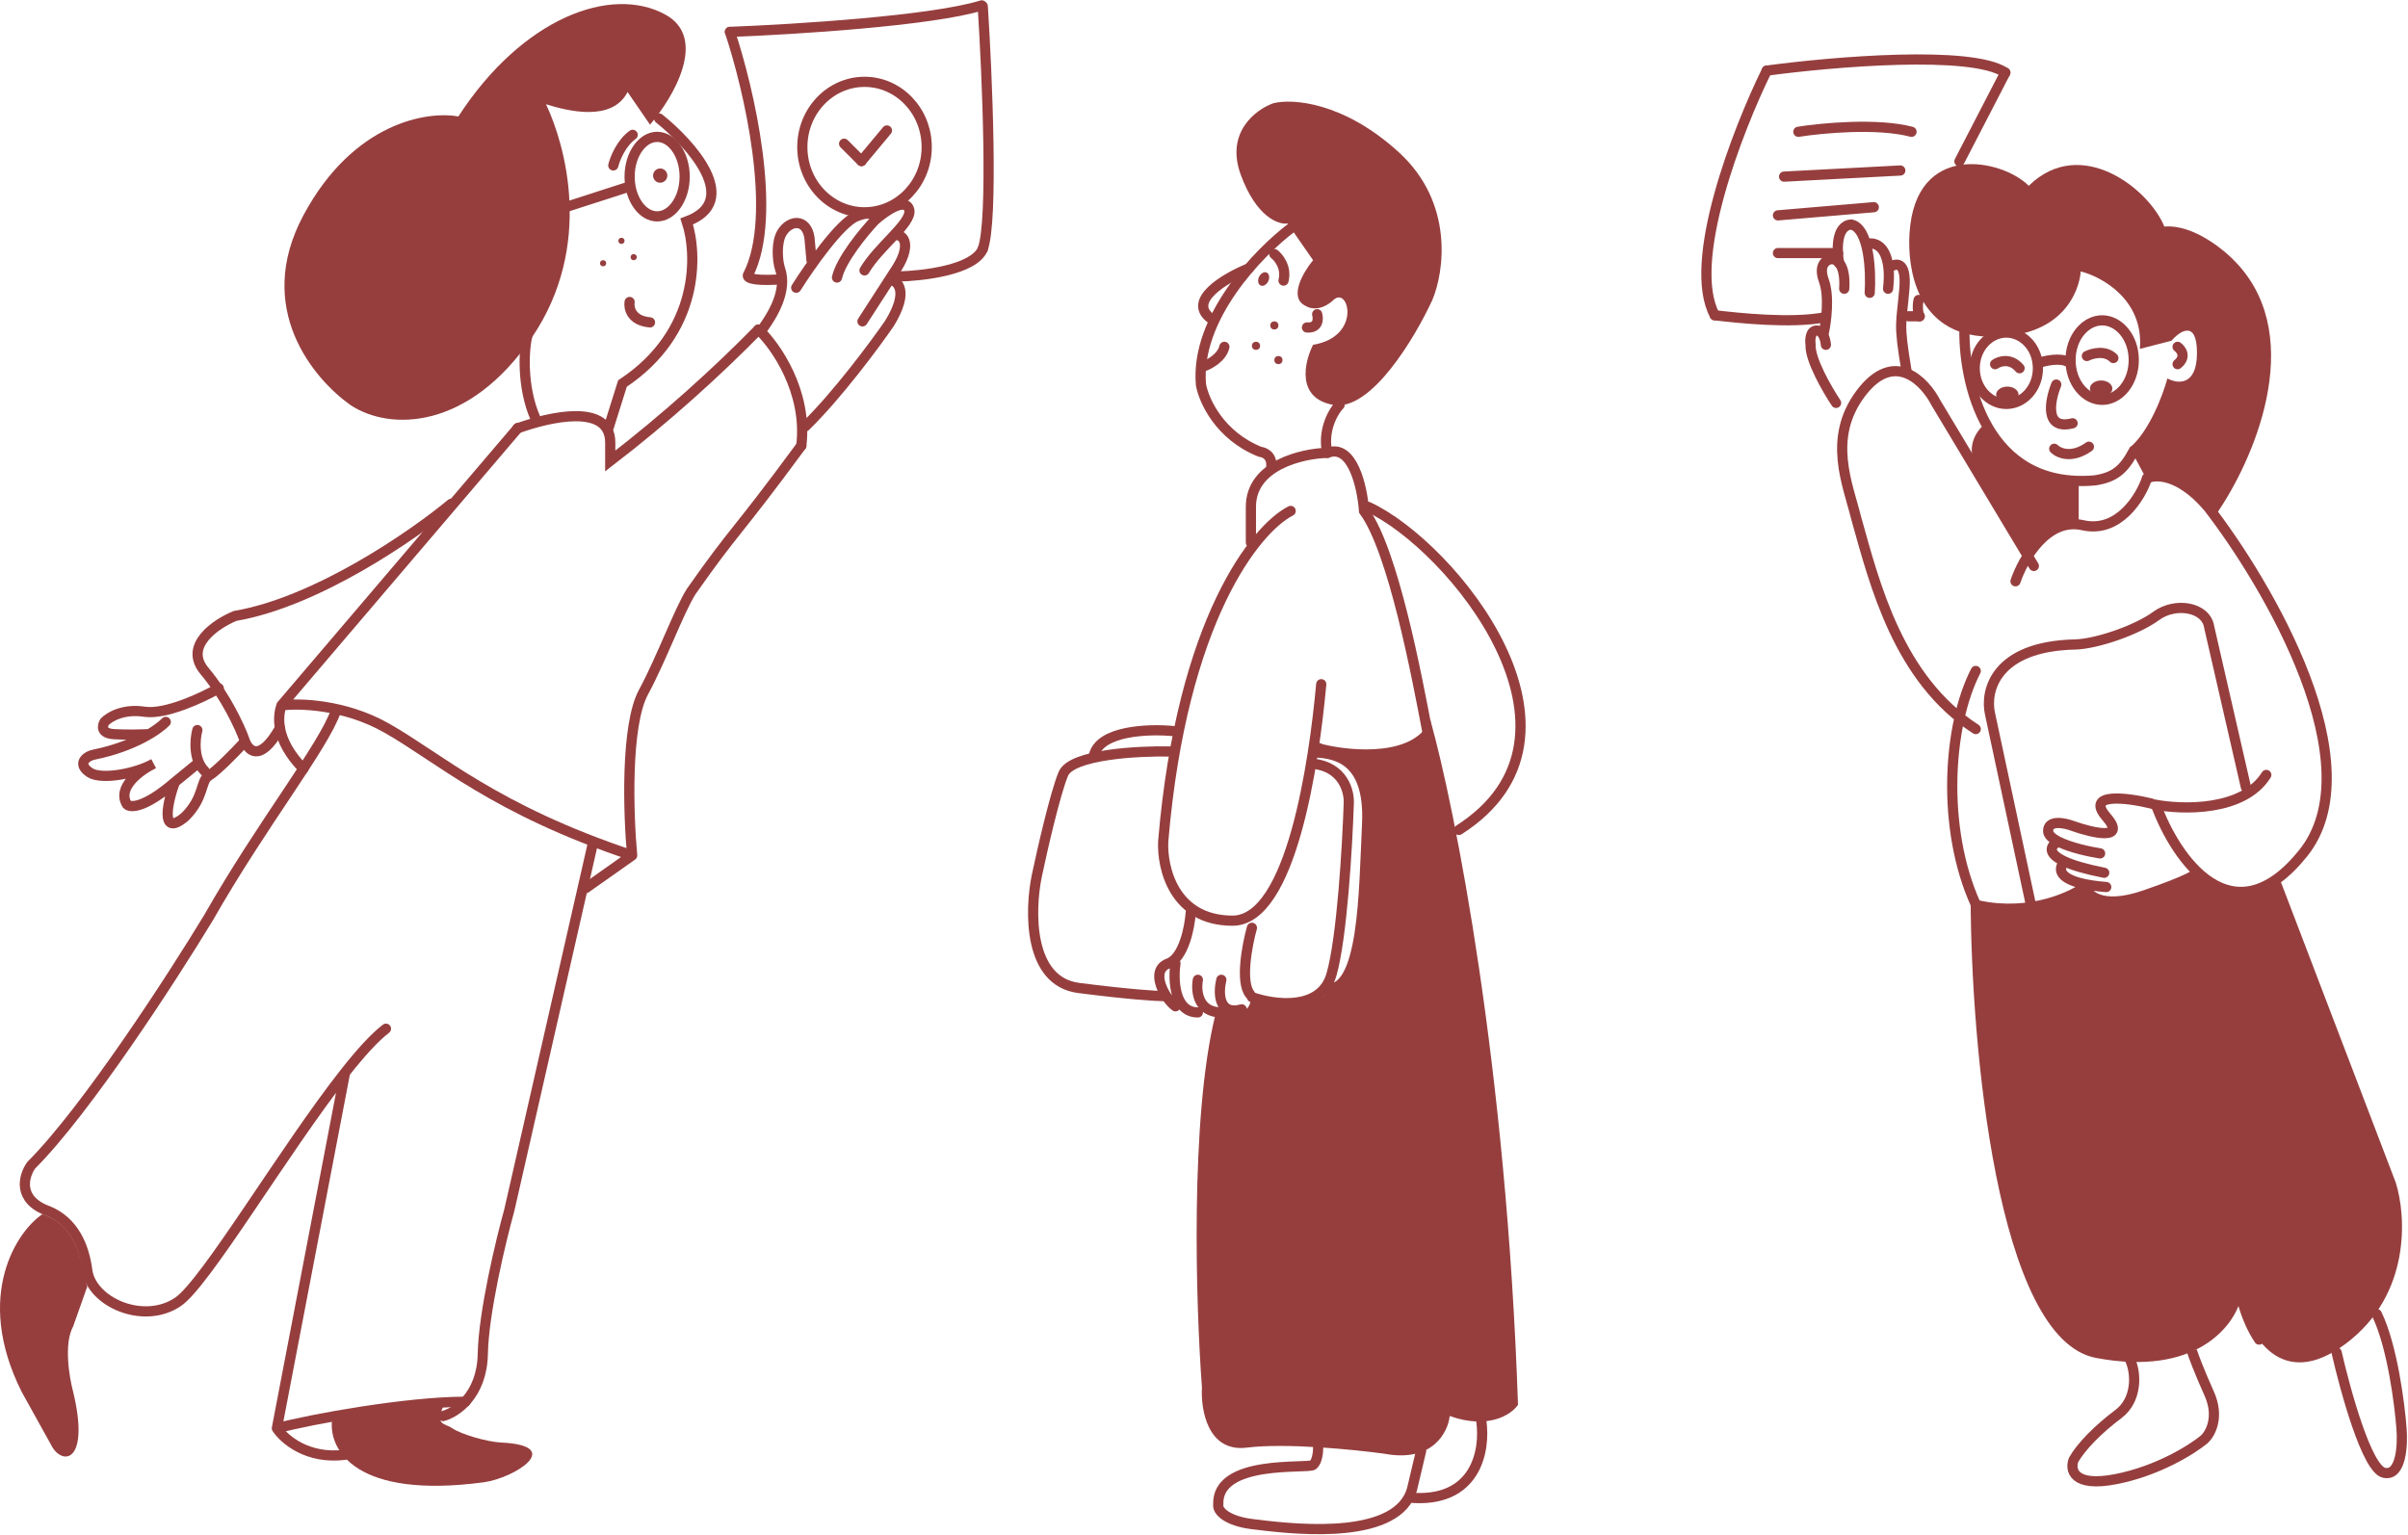 <svg width="1181" height="753" viewBox="0 0 1181 753" fill="none" xmlns="http://www.w3.org/2000/svg">
<path d="M323.293 58.144C339.126 70.81 363.993 98.644 336.793 108.644C342.126 124.644 343.293 162.944 305.293 188.144L298.06 211.144M258.793 164.144C256.959 170.144 255.593 189.644 262.793 205.644M253.793 210.144C269.459 204.477 299.293 197.544 299.293 217.144V226.144C326 205.644 352 182.144 372 161.644" stroke="#963e3e" stroke-width="5" stroke-linecap="round"/>
<path d="M308.793 148.144C308.293 151.144 309.593 157.344 318.793 158.144" stroke="#963e3e" stroke-width="5" stroke-linecap="round"/>
<path d="M335.793 86.644C335.793 92.248 334.137 97.22 331.584 100.729C329.03 104.242 325.714 106.144 322.293 106.144C318.871 106.144 315.555 104.242 313.001 100.729C310.448 97.22 308.793 92.248 308.793 86.644C308.793 81.039 310.448 76.067 313.001 72.558C315.555 69.045 318.871 67.144 322.293 67.144C325.714 67.144 329.03 69.045 331.584 72.558C334.137 76.067 335.793 81.039 335.793 86.644Z" stroke="#963e3e" stroke-width="5" stroke-linecap="round"/>
<path d="M277.293 101.644L308.293 91.644" stroke="#963e3e" stroke-width="5" stroke-linecap="round"/>
<path d="M300.793 81.144C301.626 77.81 304.693 70.144 310.293 66.144" stroke="#963e3e" stroke-width="5" stroke-linecap="round"/>
<circle cx="323.793" cy="86.144" r="3.5" fill="#963e3e"/>
<path d="M254.046 209.909L138.018 346.051M138.018 346.051C136.336 351.056 134.667 362.729 148.793 377.144M138.018 346.051C146.594 344.883 168.891 345.45 189.474 357.062C215.202 371.577 242.443 397.104 310.042 419.627M310.042 419.627L287.341 435.644M310.042 419.627C308.192 399.773 306.712 355.961 315.591 339.544C324.469 323.127 333 299.644 339 290.144C361.5 258.144 359.5 264.144 393 218.644" stroke="#963e3e" stroke-width="5" stroke-linecap="round"/>
<path d="M221.293 247.144C202.626 262.644 155.293 295.344 115.293 302.144C105.959 305.977 89.892 316.744 100.293 329.144C110.693 341.544 117.626 356.644 119.793 362.644C121.459 368.144 127.293 374.744 137.293 357.144" stroke="#963e3e" stroke-width="5" stroke-linecap="round"/>
<path d="M107.292 337.644C99.459 342.144 81.192 350.744 70.793 349.144C60.392 347.544 53.459 351.81 51.292 354.144C50.126 355.977 49.392 359.744 55.792 360.144C62.193 360.544 69.793 360.31 72.793 360.144M81.293 354.144C77.793 357.81 65.892 366.144 46.292 370.144C42.459 370.81 37.292 374.644 44.292 379.144C50.292 382.644 66.892 379.444 75.293 374.644C68.793 377.81 57.093 386.244 62.292 394.644C63.959 396.31 70.993 396.444 85.793 383.644M85.793 383.644L96.793 374.644M85.793 383.644C82.626 391.81 77.793 411.644 90.793 400.644C100.292 391.144 98.293 383.044 102.292 380.644C106.292 378.244 115.292 368.977 119.292 364.644M96.793 358.144C95.626 362.477 94.692 372.544 100.292 378.144" stroke="#963e3e" stroke-width="5" stroke-linecap="round"/>
<path d="M164.793 348.644C158.459 366.644 128.793 403.644 102.293 450.144C84.626 479.31 42.493 544.444 15.293 571.644C11.626 576.81 8.193 588.544 23.793 594.144C35.793 599.144 41.193 610.744 42.793 623.144C44.793 638.644 70.293 650.144 87.293 638.644C100.843 629.477 139.805 563.452 169.239 526.144M189.293 504.644C183.61 509.007 176.733 516.644 169.239 526.144M169.239 526.144L135.793 700.644M135.793 700.644C139.257 705.977 150.796 716.044 169.239 713.644M135.793 700.644C152.793 696.144 199.493 687.644 228.293 687.644" stroke="#963e3e" stroke-width="5" stroke-linecap="round"/>
<path d="M217.293 694.644C223.626 692.977 236.393 684.544 236.793 664.144C237.193 643.744 245.626 608.644 249.793 593.644L290.793 413.644" stroke="#963e3e" stroke-width="5" stroke-linecap="round"/>
<circle cx="304.793" cy="118.144" r="1.5" fill="#963e3e"/>
<circle cx="310.793" cy="126.144" r="1.5" fill="#963e3e"/>
<circle cx="295.793" cy="129.144" r="1.5" fill="#963e3e"/>
<path d="M454.5 72.144C454.5 89.923 440.741 104.144 424 104.144C407.259 104.144 393.5 89.923 393.5 72.144C393.5 54.364 407.259 40.144 424 40.144C440.741 40.144 454.5 54.364 454.5 72.144Z" stroke="#963e3e" stroke-width="5"/>
<path d="M414 70.5L422.5 79" stroke="#963e3e" stroke-width="5" stroke-linecap="round"/>
<path d="M422.5 79L435 64" stroke="#963e3e" stroke-width="5" stroke-linecap="round"/>
<path d="M148.793 105.644C173.193 60.044 209.626 54.31 224.793 57.144C256.293 8.644 299.793 -7.356 326.293 7.144C347.493 18.744 330.126 47.977 318.793 61.144L307.793 45.144C300.193 59.944 278.459 54.477 267.793 51.144C276.959 70.477 291.593 120.444 260.793 165.644C229.993 210.844 191.293 211.644 171.793 198.644C153.793 185.81 124.393 151.244 148.793 105.644Z" fill="#963e3e"/>
<path d="M10.596 682.72C-13.207 635.144 8.859 603.484 20.793 595.644C39.293 601.644 39.793 621.644 42.793 631.144L35.869 650.692C31.235 659.1 33.938 675.547 35.869 682.72C43.871 715.949 31.793 719.144 25.865 710.244L10.596 682.72Z" fill="#963e3e"/>
<path d="M237.293 727.144C174.493 735.544 161.459 711.31 162.793 697.144C173.593 692.744 203.293 691.144 217.293 690.144C213.293 699.344 218.293 698.144 221.793 700.644C226.293 703.644 238.793 707.31 245.793 707.644C277.293 709.144 252.626 724.977 237.293 727.144Z" fill="#963e3e"/>
<path d="M372 161.644C380.5 169.644 396.2 192.244 393 218.644" stroke="#963e3e" stroke-width="5" stroke-linecap="round"/>
<path d="M374.5 160.644C378.5 154.977 386.5 142.644 382.5 131.644C381.238 127.647 380.662 118.767 383.5 114.144C387.409 107.776 395.552 107.085 397 116.644L398 127.644M390.5 141.144C397 130.81 412 109.344 420 106.144C428 102.944 429.333 106.144 429 108.144M429 108.144C423.667 113.81 412.5 127.344 410.5 136.144M429 108.144C434 103.644 444.4 96.344 446 103.144C447 109.644 430.8 121.044 424 132.644M438.5 115.363C443.667 114.53 447.5 120.644 438.5 133.644L436.24 137.144M423 157.644L436.24 137.144M436.24 137.144C440.319 137.644 446.031 142.644 436.24 158.644C428.993 169.144 410.6 193.944 395 209.144" stroke="#963e3e" stroke-width="5" stroke-linecap="round"/>
<path d="M358 15.644C367.167 43.144 381.8 105.444 367 134.644C366 135.81 367.5 137.944 381.5 137.144" stroke="#963e3e" stroke-width="5" stroke-linecap="round"/>
<path d="M358 15.644C389 14.477 457.1 10.244 481.5 2.644" stroke="#963e3e" stroke-width="5" stroke-linecap="round"/>
<path d="M482 3.144C484.167 36.977 487.2 108.144 482 122.144" stroke="#963e3e" stroke-width="5" stroke-linecap="round"/>
<path d="M440.5 135.644C452.667 135.31 477.6 132.544 482 122.144" stroke="#963e3e" stroke-width="5" stroke-linecap="round"/>
<path d="M654 198.643C635.6 195.443 639.667 177.643 644 169.143C668 165.143 661.5 140.143 654 147.143C648 152.743 642.5 151.477 640.5 150.143C631.7 146.143 639.167 133.477 644 127.643L631.5 109.643C627 110.31 616.1 106.443 608.5 85.644C600.9 64.844 616 53.644 624.5 50.644C633.667 48.31 658.8 49.843 686 74.644C713.2 99.444 708.333 133.31 702.5 147.143C694 165.643 672.4 201.843 654 198.643Z" fill="#963e3e"/>
<path d="M633.5 111.643C617.5 123.643 586.2 155.843 589 188.643C590.333 196.31 598 213.643 618 221.643C620 221.81 623.9 223.443 623.5 228.643M657 198.643C653.167 202.643 648.6 212.143 651 222.143" stroke="#963e3e" stroke-width="5" stroke-linecap="round"/>
<path d="M612.5 131.643C601 136.31 581.3 147.843 594.5 156.643" stroke="#963e3e" stroke-width="5" stroke-linecap="round"/>
<path d="M625 124.643C627.167 126.31 631.1 131.243 629.5 137.643" stroke="#963e3e" stroke-width="5" stroke-linecap="round"/>
<path d="M646 154.143C646.667 156.477 646.6 161.043 641 160.643" stroke="#963e3e" stroke-width="5" stroke-linecap="round"/>
<path d="M590.5 179.643C593.333 178.643 599.3 175.343 600.5 170.143" stroke="#963e3e" stroke-width="5" stroke-linecap="round"/>
<circle cx="625" cy="159.643" r="2" fill="#963e3e"/>
<ellipse cx="619.757" cy="136.877" rx="2.5" ry="3.5" transform="rotate(25.337 619.757 136.877)" fill="#963e3e"/>
<circle cx="616" cy="169.643" r="2" fill="#963e3e"/>
<circle cx="627" cy="176.643" r="2" fill="#963e3e"/>
<path d="M701.5 353.143C693.9 371.143 663.333 368.643 649 365.143L643.5 363.143V369.143L653.5 371.143C658.833 372.81 669.7 379.643 670.5 393.643C671.5 411.143 667 458.143 665 470.643C663.4 480.643 655.667 484.477 652 485.143C646.4 495.943 624 492.977 613.5 490.143C612.7 497.743 605.833 496.977 602.5 495.643C602.1 498.443 598 498.477 596 498.143C583.6 548.543 586.5 640.81 589.5 680.643C588.833 691.477 592.3 712.543 611.5 710.143C630.7 707.743 664.5 711.143 679 713.143C702.6 717.543 710.167 702.643 711 694.643C730.2 701.443 741.333 693.81 744.5 689.143C738.9 523.143 713.5 395.977 701.5 353.143Z" fill="#963e3e"/>
<path d="M646.5 710.143C646.5 712.31 646 717.043 644 718.643C641.5 720.643 596.5 715.643 597.5 738.143C597 741.31 602 746.143 614 747.643C630.879 749.753 679.26 755.913 690.861 734.643M697 711.643L692.5 730.643C692.087 732.074 691.537 733.405 690.861 734.643M726.5 697.143C728.574 710.977 724.35 737.843 690.861 734.643" stroke="#963e3e" stroke-width="5" stroke-linecap="round"/>
<path d="M671 248.643C712 267.643 788.3 360.743 715.5 407.143" stroke="#963e3e" stroke-width="5" stroke-linecap="round"/>
<path d="M700 358.643C695 332.477 683.4 270.243 669 250.643C668.167 239.143 663.4 217.343 651 222.143C638.5 222.477 613.5 228.243 613.5 248.643V266.143M633 250.643C616 259.31 579.7 303.843 570.5 412.643C569.833 425.643 575.7 451.643 604.5 451.643C633.3 451.643 644.5 374.143 648 335.643" stroke="#963e3e" stroke-width="5" stroke-linecap="round"/>
<path d="M584 447.643C583.5 454.81 580.6 469.843 573 472.643C563.5 476.143 571.5 490.143 576.5 493.643M576.5 472.643C575.333 480.643 575.9 496.643 587.5 496.643M587.5 480.643C586.5 485.977 587.4 496.643 599 496.643M599 480.643C597.5 486.81 597.4 498.343 609 495.143M614 455.143C611.667 463.477 608.2 481.643 613 487.643" stroke="#963e3e" stroke-width="5" stroke-linecap="round"/>
<path d="M574 368.644C558.167 368.31 525.5 370.044 521.5 379.644C517.5 389.244 511.167 416.977 508.5 429.643C505 446.643 504.2 481.443 529 484.643C553.8 487.843 567.5 488.643 570.5 488.643" stroke="#963e3e" stroke-width="5" stroke-linecap="round"/>
<path d="M614 489.143C624.833 492.977 647.8 496.143 653 478.143C658.2 460.143 660.833 414.643 661.5 394.143C661.833 388.31 658.8 376.243 644 374.643M575.5 358.643C563.667 357.477 539.3 358.243 536.5 370.643M645.5 369.143C655.333 369.643 672 372.643 670.5 404.143C668.892 437.906 669 486.643 650.5 485.143" stroke="#963e3e" stroke-width="5" stroke-linecap="round"/>
<path d="M983.5 35.644L961 79.144" stroke="#963e3e" stroke-width="5" stroke-linecap="round"/>
<path d="M941 147.144C940.5 148.81 940.3 153.144 941.5 155.144" stroke="#963e3e" stroke-width="5" stroke-linecap="round"/>
<path d="M941.5 155.144H936" stroke="#963e3e" stroke-width="5" stroke-linecap="round"/>
<path d="M900.5 197.644C896.167 191.144 887.6 176.344 888 169.144C887.667 166.81 887.8 162.144 891 162.144C894.2 162.144 895.333 166.81 895.5 169.144" stroke="#963e3e" stroke-width="5" stroke-linecap="round"/>
<path d="M969 357.644C931 333.144 919.5 286.644 910.5 254.644C906.315 237.644 896.1 215.144 912.5 193.144C928.9 171.144 944 186.977 949.5 197.644L997.5 277.644M969 329.144C955.333 355.644 952 406.144 969 443.644M988.5 285.144C992.167 274.31 1003.9 253.644 1021.5 257.644C1039.1 261.644 1049.83 243.977 1053 234.644M1057.5 395.144C1067 420.977 1094.7 461.844 1129.5 418.644C1164.3 375.444 1112.67 286.977 1082.5 248.144" stroke="#963e3e" stroke-width="5" stroke-linecap="round"/>
<path d="M1056.5 394.644C1070.17 397.31 1100.3 398.144 1111.5 380.144" stroke="#963e3e" stroke-width="5" stroke-linecap="round"/>
<path d="M1053 234.644C1058 232.31 1069.2 233.244 1082 247.644" stroke="#963e3e" stroke-width="5" stroke-linecap="round"/>
<path d="M996 443.644L976 350.144C973.5 339.144 978.4 316.944 1018 316.144C1028.33 315.81 1048 309.144 1057.5 302.144C1066.84 295.262 1082 297.644 1083.5 307.644L1101.5 386.144" stroke="#963e3e" stroke-width="5" stroke-linecap="round"/>
<path d="M1055 394.144C1043.33 391.31 1022.6 388.644 1033 400.644C1043.4 412.644 1026.33 408.644 1016.5 405.144C1012.5 403.644 1004.5 402.044 1004.5 407.644C1004.5 409.571 1006.51 411.316 1009.5 412.831M1030 418.644C1024.42 417.769 1015.19 415.719 1009.5 412.831M1009.5 412.831C1005.89 414.648 1003.47 418.464 1012.67 422.644M1032 428.144C1022.81 426.331 1016.65 424.453 1012.67 422.644M1012.67 422.644C1009.75 425.379 1008.61 430.695 1022 433.62M1033 435.144C1028.55 434.785 1024.93 434.259 1022 433.62M1022 433.62C1022.83 438.628 1030 446.744 1052 439.144C1074 431.544 1077.83 428.644 1077 428.144" stroke="#963e3e" stroke-width="5" stroke-linecap="round"/>
<path d="M1028 666.144C979.2 656.944 966.667 511.977 966.5 440.644C991.7 447.844 1013.33 438.644 1021 433.144C1026.6 451.544 1060.67 438.477 1077 429.644C1093 446.144 1110.5 436.977 1117.5 429.644L1175 580.144C1180.17 596.477 1182.5 635.144 1150.5 659.144C1118.5 683.144 1102.83 654.477 1099 637.144C1095.67 650.644 1076.8 675.344 1028 666.144Z" fill="#963e3e"/>
<path d="M1044.5 666.644C1048 673.644 1048.11 686.813 1039 693.644C1029 701.144 1020.67 709.644 1017 716.144C1015.17 720.977 1016.7 729.644 1037.5 725.644C1058.3 721.644 1075.17 710.977 1081 706.144C1084 703.477 1088.7 695.244 1083.5 683.644C1078.3 672.044 1075.67 664.81 1075 662.644" stroke="#963e3e" stroke-width="5"/>
<path d="M1146 663.498C1150.21 681.869 1160.75 720.546 1169.23 722.479C1177.71 724.413 1178.49 708.782 1177.81 700.724C1176.97 689.282 1173.37 660.501 1165.69 644.644" stroke="#963e3e" stroke-width="5" stroke-linecap="round"/>
<path d="M1097.5 129.644C1131.5 166.844 1104.67 226.81 1087 252.144C1072.2 231.744 1057.5 231.31 1052 233.644L1044.5 219.644C1054.1 211.644 1060.83 193.644 1063 185.644C1067.83 188.31 1077.5 189.544 1077.5 173.144C1077.5 156.744 1069.17 162.31 1065 167.144L1049.5 171.144C1051.5 147.144 1031 135.81 1020.5 133.144C1019.83 142.144 1012.19 166.191 975 165.144C939.5 164.144 935.5 131.144 936.5 114.644C939.276 68.85 982.167 78.144 995 91.144C1020.5 66.144 1054 92.644 1061.5 111.144C1075.9 109.944 1091.5 122.977 1097.5 129.644Z" fill="#963e3e"/>
<path d="M969 228.644C963.8 218.244 970.167 210.31 974 207.644C987.2 232.844 1009.83 237.144 1019.5 236.144V257.644C1007.1 255.644 997.333 266.477 994 272.144C987.833 261.977 974.2 239.044 969 228.644Z" fill="#963e3e"/>
<path d="M963.5 159.644C962.5 186.977 973.9 240.444 1027.5 235.644C1037 234.144 1041.5 230.644 1046.5 221.144" stroke="#963e3e" stroke-width="5" stroke-linecap="round"/>
<path d="M1007.5 220.144C1009.67 222.31 1016.1 225.144 1024.5 219.144" stroke="#963e3e" stroke-width="5" stroke-linecap="round"/>
<path d="M1008.5 188.644C1005.33 196.477 1002.5 211.244 1016.5 207.644" stroke="#963e3e" stroke-width="5" stroke-linecap="round"/>
<path d="M1068 170.144C1069.83 171.477 1072.4 175.044 1068 178.644" stroke="#963e3e" stroke-width="5" stroke-linecap="round"/>
<path d="M1023.5 174.644C1026.17 173.31 1032.5 171.644 1036.5 175.644" stroke="#963e3e" stroke-width="5" stroke-linecap="round"/>
<path d="M978.5 178.644C980.667 177.144 986.1 175.444 990.5 180.644" stroke="#963e3e" stroke-width="5" stroke-linecap="round"/>
<path d="M999.5 180.644C999.5 190.563 992.319 198.144 984 198.144C975.681 198.144 968.5 190.563 968.5 180.644C968.5 170.724 975.681 163.144 984 163.144C992.319 163.144 999.5 170.724 999.5 180.644Z" stroke="#963e3e" stroke-width="5"/>
<path d="M1046.5 176.644C1046.5 187.906 1039.11 196.144 1031 196.144C1022.89 196.144 1015.5 187.906 1015.5 176.644C1015.5 165.382 1022.89 157.144 1031 157.144C1039.11 157.144 1046.5 165.382 1046.5 176.644Z" stroke="#963e3e" stroke-width="5"/>
<ellipse cx="984.5" cy="193.644" rx="5.5" ry="4" fill="#963e3e"/>
<ellipse cx="1030.5" cy="190.644" rx="5.5" ry="4" fill="#963e3e"/>
<path d="M999.5 178.144C1002.83 176.977 1010.5 175.244 1014.5 177.644" stroke="#963e3e" stroke-width="5" stroke-linecap="round"/>
<path d="M866.5 34.644C852.167 63.81 827 128.644 841 154.644" stroke="#963e3e" stroke-width="5" stroke-linecap="round"/>
<path d="M866.5 34.644C898.667 30.31 967.1 24.444 983.5 35.644" stroke="#963e3e" stroke-width="5" stroke-linecap="round"/>
<path d="M882 64.644C893.5 62.81 920.7 60.243 937.5 64.644M875 86.644L932 83.644M872 105.644L919 101.644M872 124.144H901.5" stroke="#963e3e" stroke-width="5" stroke-linecap="round"/>
<path d="M894.5 163.144C895.667 157.81 897.3 145.244 894.5 137.644C891.7 130.044 895.667 127.477 898 127.144C900.5 126.81 905.3 129.244 904.5 141.644" stroke="#963e3e" stroke-width="5" stroke-linecap="round"/>
<path d="M902 129.144C900.833 122.977 900.4 110.544 908 110.144C916.8 112.144 917.667 133.31 917 143.644" stroke="#963e3e" stroke-width="5" stroke-linecap="round"/>
<path d="M915.5 119.644C919.394 118.704 925.034 120.316 926.215 131.644M926 141.644C926.467 137.677 926.5 134.377 926.215 131.644M926.215 131.644C929.31 128.977 935.2 127.244 934 141.644C932.5 159.644 931 157.644 935 181.644" stroke="#963e3e" stroke-width="5" stroke-linecap="round"/>
<path d="M1097.5 592.144C1095.33 605.31 1094.4 636.744 1108 657.144" stroke="#963e3e" stroke-width="5" stroke-linecap="round"/>
<path d="M841 154.644C852.167 155.977 878.6 158.844 895 155.644" stroke="#963e3e" stroke-width="5" stroke-linecap="round"/>
</svg>
